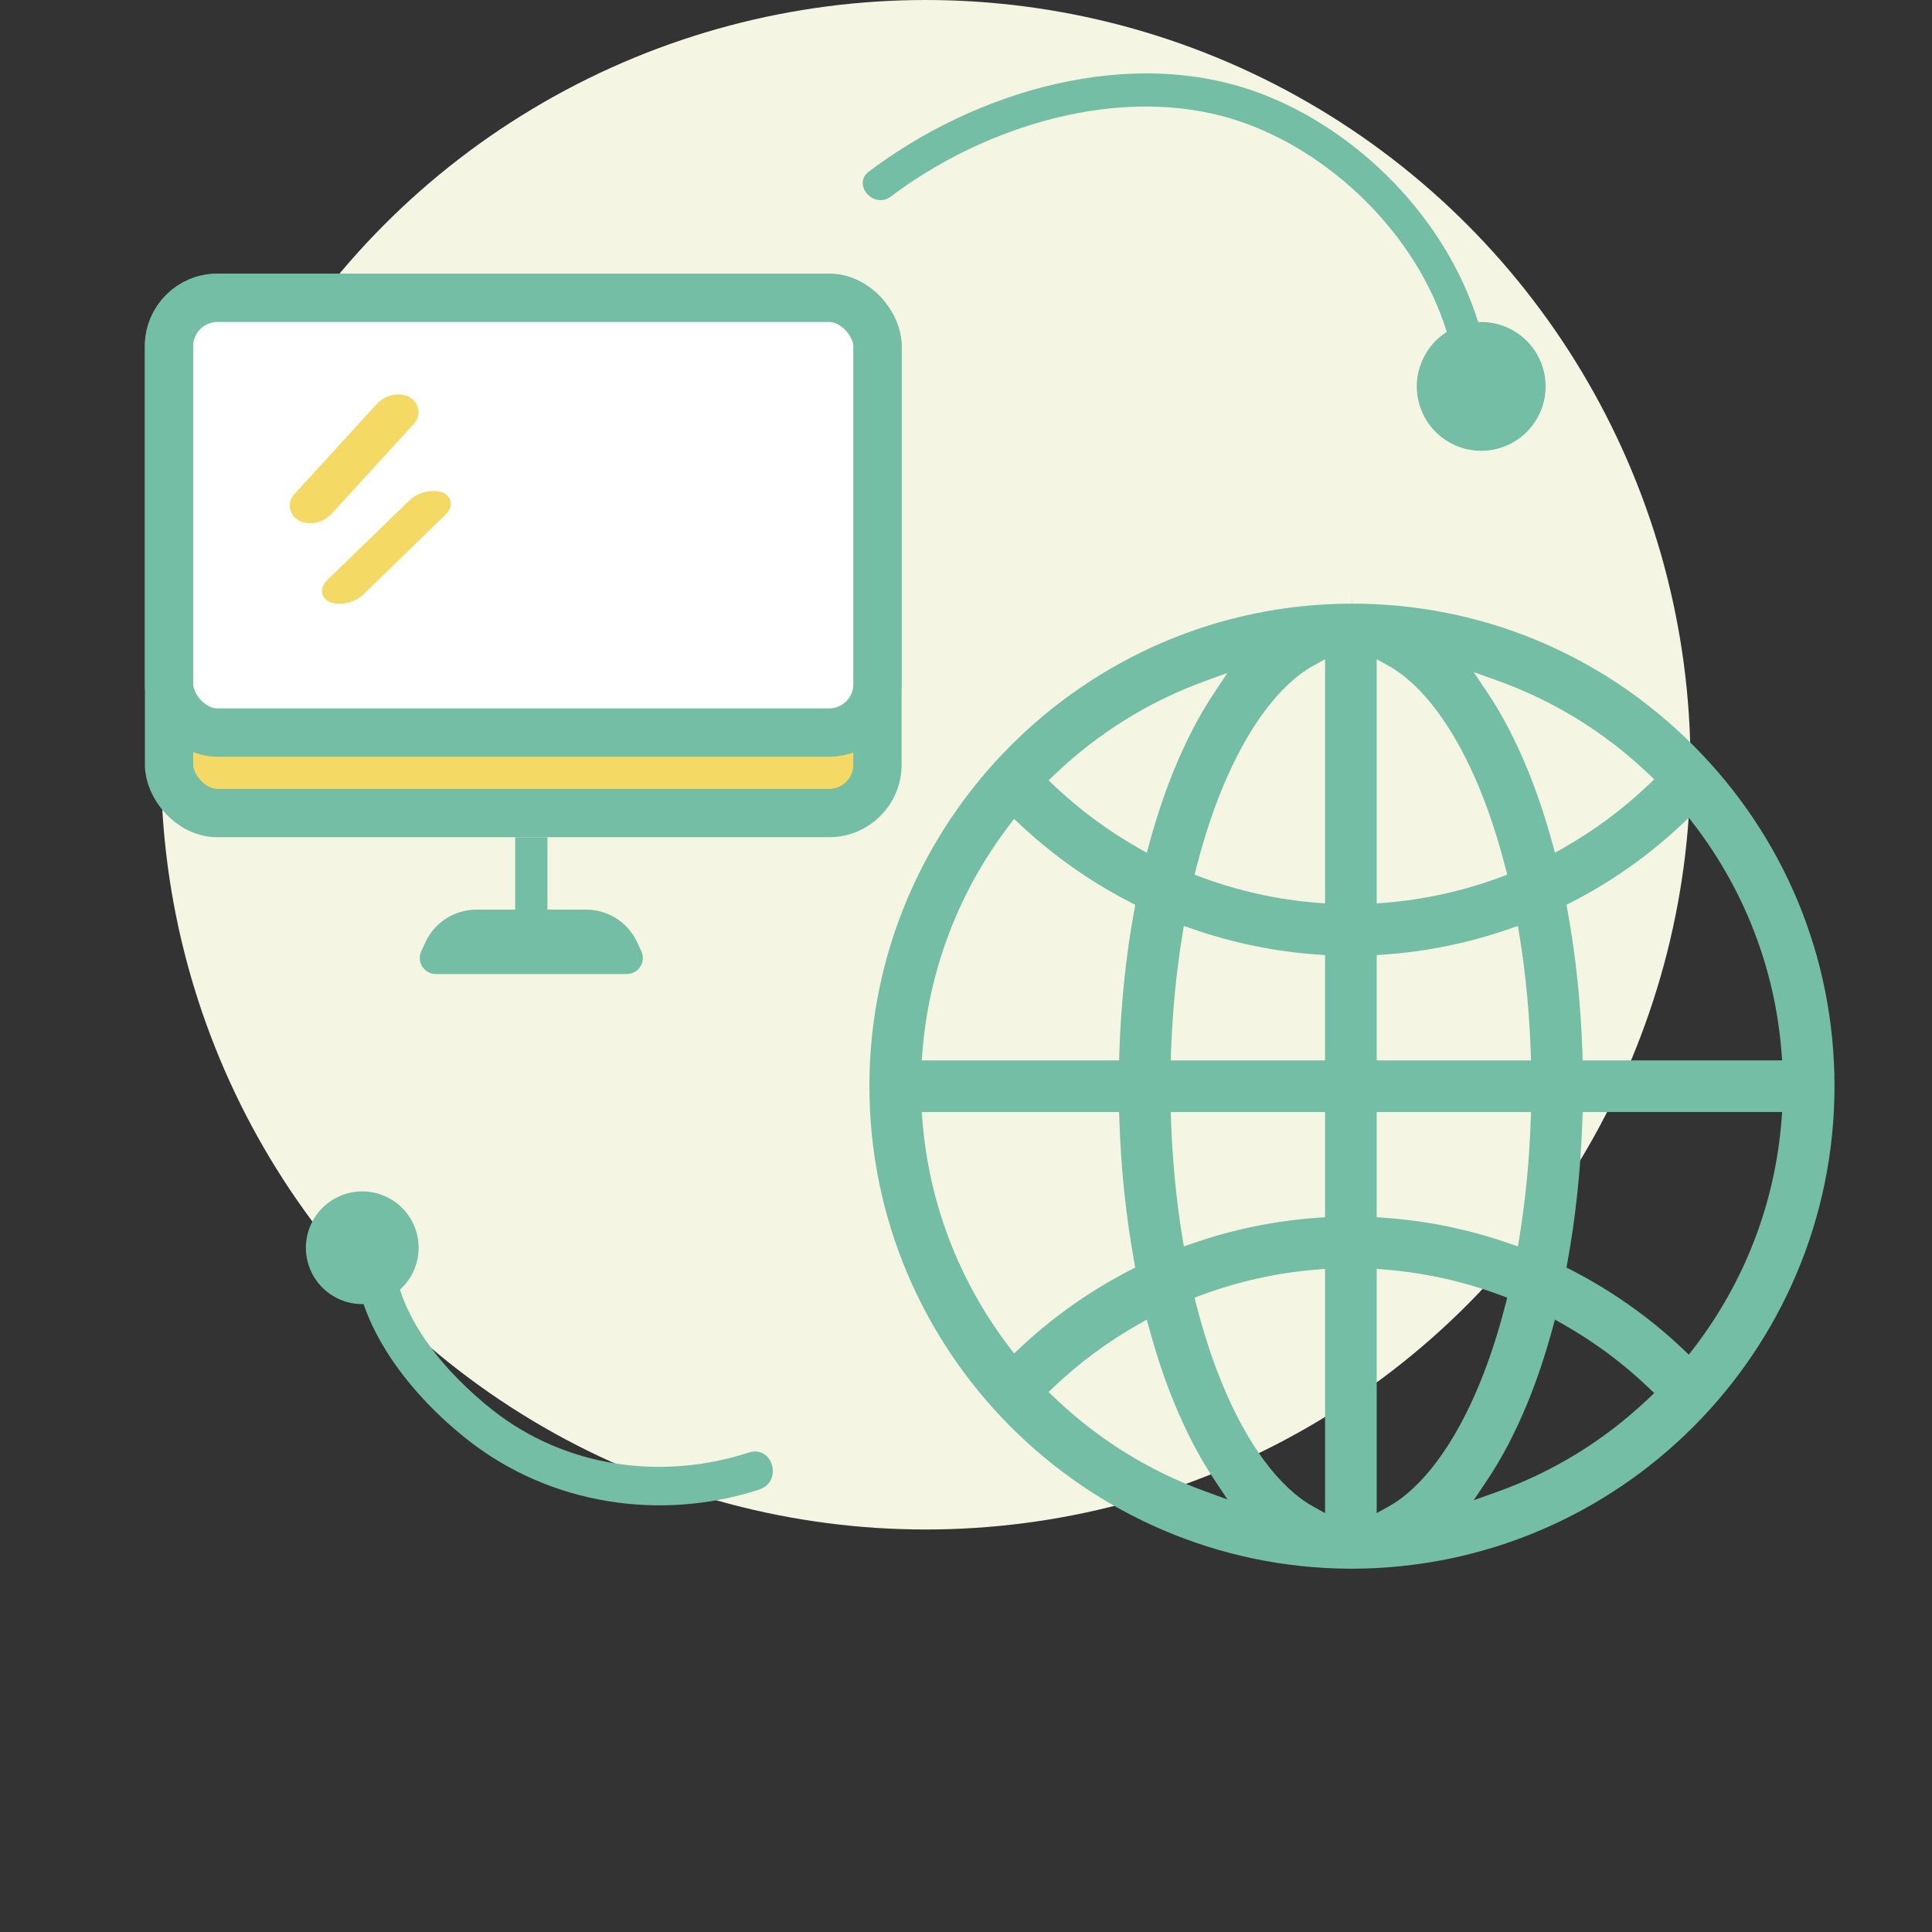<?xml version="1.0" encoding="UTF-8"?>
<svg width="120px" height="120px" viewBox="0 0 120 120" version="1.1" xmlns="http://www.w3.org/2000/svg" xmlns:xlink="http://www.w3.org/1999/xlink">
    <rect x="0" y="0" width="120" height="120" fill="#333333" stroke="none"/>
    <!-- Generator: Sketch 61 (89581) - https://sketch.com -->
    <title>IMG-流程/上架</title>
    <desc>Created with Sketch.</desc>
    <g id="IMG-流程/上架" stroke="none" stroke-width="1" fill="none" fill-rule="evenodd">
        <circle id="Oval" fill="#F4F6E3" cx="57.5" cy="47.5" r="47.5"></circle>
        <g id="Group-19" transform="translate(9, -1)">
            <rect id="Rectangle" stroke="#73BEA5" stroke-width="3" fill="#F4D964" x="1.5" y="19.5" width="44" height="32" rx="3"></rect>
            <rect id="Rectangle" stroke="#73BEA5" stroke-width="3" fill="#FFFFFF" x="1.5" y="19.5" width="44" height="27" rx="3"></rect>
            <path d="M16.721,27.304 C16.957,27.046 17.049,26.708 16.975,26.378 C16.896,26.027 16.642,25.738 16.298,25.604 C15.655,25.355 14.884,25.563 14.375,26.12 C12.863,27.778 11.348,29.434 9.834,31.09 L9.279,31.696 C9.043,31.954 8.95,32.291 9.025,32.621 C9.105,32.972 9.359,33.262 9.706,33.397 C9.886,33.466 10.077,33.5 10.269,33.5 C10.761,33.5 11.264,33.28 11.628,32.881 L16.721,27.304 Z" id="Fill-1" fill="#F4D964"></path>
            <path d="M11.687,38.46 C11.81,38.487 11.941,38.5 12.074,38.5 C12.616,38.5 13.197,38.285 13.562,37.927 C15.27,36.273 16.977,34.617 18.681,32.96 C18.946,32.705 19.053,32.391 18.975,32.1 C18.899,31.814 18.657,31.609 18.314,31.538 C17.683,31.405 16.894,31.629 16.437,32.07 L11.317,37.038 C11.054,37.294 10.947,37.607 11.025,37.898 C11.101,38.184 11.342,38.388 11.687,38.46" id="Fill-3" fill="#F4D964"></path>
            <g id="Group-9" transform="translate(45, 37.5)" fill="#73BEA5">
                <path d="M31.509,42.315 L32.041,42.357 C34.481,42.553 36.891,43.088 39.201,43.945 L39.615,44.1 L39.506,44.528 C39.058,46.28 38.524,47.916 37.921,49.392 C36.373,53.177 34.355,55.906 32.239,57.077 L31.509,57.481 L31.509,42.315 Z M31.509,32.569 L41.094,32.569 L41.077,33.077 C40.991,35.564 40.756,38.008 40.375,40.342 L40.281,40.919 L39.728,40.727 C37.22,39.855 34.609,39.321 31.967,39.137 L31.509,39.106 L31.509,32.569 Z M31.509,22.821 L31.967,22.79 C34.611,22.607 37.222,22.072 39.727,21.202 L40.28,21.01 L40.375,21.586 C40.755,23.919 40.991,26.364 41.077,28.853 L41.094,29.362 L31.509,29.362 L31.509,22.821 Z M31.509,4.447 L32.239,4.851 C34.355,6.022 36.373,8.751 37.921,12.535 C38.522,14.006 39.056,15.642 39.506,17.399 L39.617,17.828 L39.201,17.982 C36.893,18.839 34.484,19.373 32.041,19.571 L31.509,19.613 L31.509,4.447 Z M38.938,5.747 C42.466,7.005 45.64,8.956 48.372,11.547 L48.748,11.903 L48.374,12.26 C46.794,13.765 45.03,15.075 43.131,16.153 L42.581,16.466 L42.413,15.855 C41.971,14.235 41.458,12.71 40.89,11.321 C40.143,9.495 39.293,7.867 38.364,6.484 L37.532,5.245 L38.938,5.747 Z M50.898,14.289 L51.23,14.722 C54.37,18.824 56.245,23.702 56.651,28.83 L56.693,29.362 L44.301,29.362 L44.286,28.885 C44.188,25.846 43.877,22.876 43.362,20.058 L43.298,19.7 L43.622,19.533 C46.14,18.237 48.454,16.599 50.501,14.664 L50.898,14.289 Z M56.651,33.1 C56.244,38.229 54.369,43.107 51.23,47.206 L50.898,47.639 L50.501,47.264 C48.455,45.33 46.14,43.693 43.622,42.396 L43.298,42.229 L43.362,41.87 C43.877,39.048 44.188,36.079 44.286,33.044 L44.301,32.569 L56.693,32.569 L56.651,33.1 Z M48.372,50.382 C45.64,52.972 42.466,54.924 38.938,56.182 L37.533,56.683 L38.364,55.445 C39.293,54.06 40.143,52.433 40.89,50.607 C41.457,49.221 41.97,47.696 42.413,46.073 L42.581,45.463 L43.131,45.775 C45.032,46.855 46.796,48.165 48.374,49.669 L48.748,50.025 L48.372,50.382 Z M28.302,19.613 L27.771,19.57 C25.33,19.374 22.921,18.84 20.61,17.982 L20.194,17.828 L20.304,17.399 C20.754,15.644 21.287,14.009 21.889,12.535 C23.437,8.751 25.455,6.022 27.572,4.851 L28.302,4.447 L28.302,19.613 Z M28.302,39.105 L27.844,39.137 C25.198,39.322 22.586,39.857 20.083,40.727 L19.53,40.919 L19.436,40.342 C19.056,38.01 18.819,35.566 18.734,33.077 L18.717,32.569 L28.302,32.569 L28.302,39.105 Z M28.302,57.481 L27.572,57.077 C25.456,55.906 23.437,53.178 21.889,49.392 C21.287,47.921 20.754,46.284 20.304,44.528 L20.195,44.099 L20.61,43.945 C22.92,43.088 25.329,42.555 27.771,42.357 L28.302,42.315 L28.302,57.481 Z M20.83,56.12 C17.34,54.847 14.202,52.895 11.502,50.316 L11.128,49.959 L11.503,49.603 C13.066,48.126 14.807,46.838 16.68,45.775 L17.23,45.463 L17.397,46.073 C17.84,47.696 18.352,49.221 18.921,50.607 C19.658,52.408 20.494,54.015 21.408,55.384 L22.241,56.634 L20.83,56.12 Z M8.988,47.566 L8.658,47.132 C5.552,43.048 3.697,38.196 3.293,33.1 L3.251,32.569 L15.509,32.569 L15.525,33.044 C15.623,36.079 15.933,39.049 16.448,41.87 L16.513,42.229 L16.189,42.396 C13.704,43.675 11.415,45.289 9.386,47.193 L8.988,47.566 Z M3.292,28.83 C3.697,23.734 5.552,18.88 8.657,14.796 L8.987,14.362 L9.385,14.735 C11.416,16.639 13.705,18.254 16.189,19.532 L16.513,19.699 L16.448,20.057 C15.933,22.875 15.623,25.846 15.525,28.885 L15.509,29.361 L3.251,29.361 L3.292,28.83 Z M20.083,21.201 C22.591,22.072 25.202,22.607 27.844,22.79 L28.301,22.821 L28.301,29.362 L18.717,29.362 L18.734,28.853 C18.819,26.369 19.055,23.923 19.436,21.586 L19.53,21.009 L20.083,21.201 Z M11.503,11.611 C14.203,9.033 17.341,7.08 20.83,5.808 L22.24,5.295 L21.408,6.544 C20.493,7.916 19.656,9.523 18.921,11.321 C18.353,12.707 17.841,14.233 17.397,15.855 L17.23,16.466 L16.68,16.153 C14.805,15.088 13.063,13.799 11.504,12.324 L11.128,11.969 L11.503,11.611 Z M29.972,0.5 L29.961,0.992 L29.856,0.994 C13.388,1.063 3.62376795e-13,14.508 3.62376795e-13,30.964 C3.62376795e-13,47.425 13.392,60.87 29.855,60.935 L29.926,60.935 C46.499,60.936 59.944,47.491 59.944,30.964 C59.944,22.972 56.823,15.448 51.155,9.781 C45.488,4.113 37.965,0.992 29.972,0.992 L29.972,0.5 Z" id="Fill-7"></path>
            </g>
            <g id="Group-12" transform="translate(43, 0.5)" fill="#73BEA5">
                <path d="M3.639,7.312 C11.106,3.656 21.069,2.684 28.372,7.146 C33.959,10.559 38.272,17.008 39.003,23.708 C40.668,23.949 42.064,25.232 42.368,26.981 C42.747,29.157 41.289,31.229 39.114,31.607 C36.937,31.986 34.867,30.528 34.488,28.353 C34.155,26.444 35.235,24.616 36.974,23.94 C36.301,17.614 31.984,11.476 26.636,8.527 C20.094,4.919 11.242,5.884 4.682,9.096 C3.492,9.679 2.445,7.896 3.639,7.312 Z" id="Combined-Shape" transform="translate(22.77, 17.918) rotate(-11) translate(-22.77, -17.918) "></path>
            </g>
            <path d="M37.505,91.221 C32.073,92.987 26.111,92.12 21.642,88.616 C18.705,86.314 15.439,82.599 15.446,78.651 C15.448,77.118 13.002,77.115 13,78.651 C12.992,83.331 16.593,87.735 20.124,90.49 C25.177,94.432 31.998,95.522 38.155,93.519 C39.641,93.036 39.004,90.733 37.505,91.221" id="Fill-13" fill="#73BEA5"></path>
            <path d="M17,78.5 C17,80.433 15.433,82 13.5,82 C11.567,82 10,80.433 10,78.5 C10,76.567 11.567,75 13.5,75 C15.433,75 17,76.567 17,78.5" id="Fill-17" fill="#73BEA5"></path>
        </g>
        <rect id="Rectangle" fill="#73BEA5" x="32" y="52" width="2" height="7"></rect>
        <path d="M33,51.938 L33.576,51.668 C34.076,51.433 34.671,51.649 34.905,52.149 C34.968,52.282 35,52.426 35,52.573 L35,64.427 C35,64.979 34.552,65.427 34,65.427 C33.853,65.427 33.708,65.395 33.576,65.332 L33,65.062 C31.78,64.49 31,63.264 31,61.916 L31,55.084 C31,53.736 31.78,52.51 33,51.938 Z" id="Rectangle" fill="#73BEA5" transform="translate(33, 58.5) rotate(-270) translate(-33, -58.5) "></path>
    </g>
</svg>